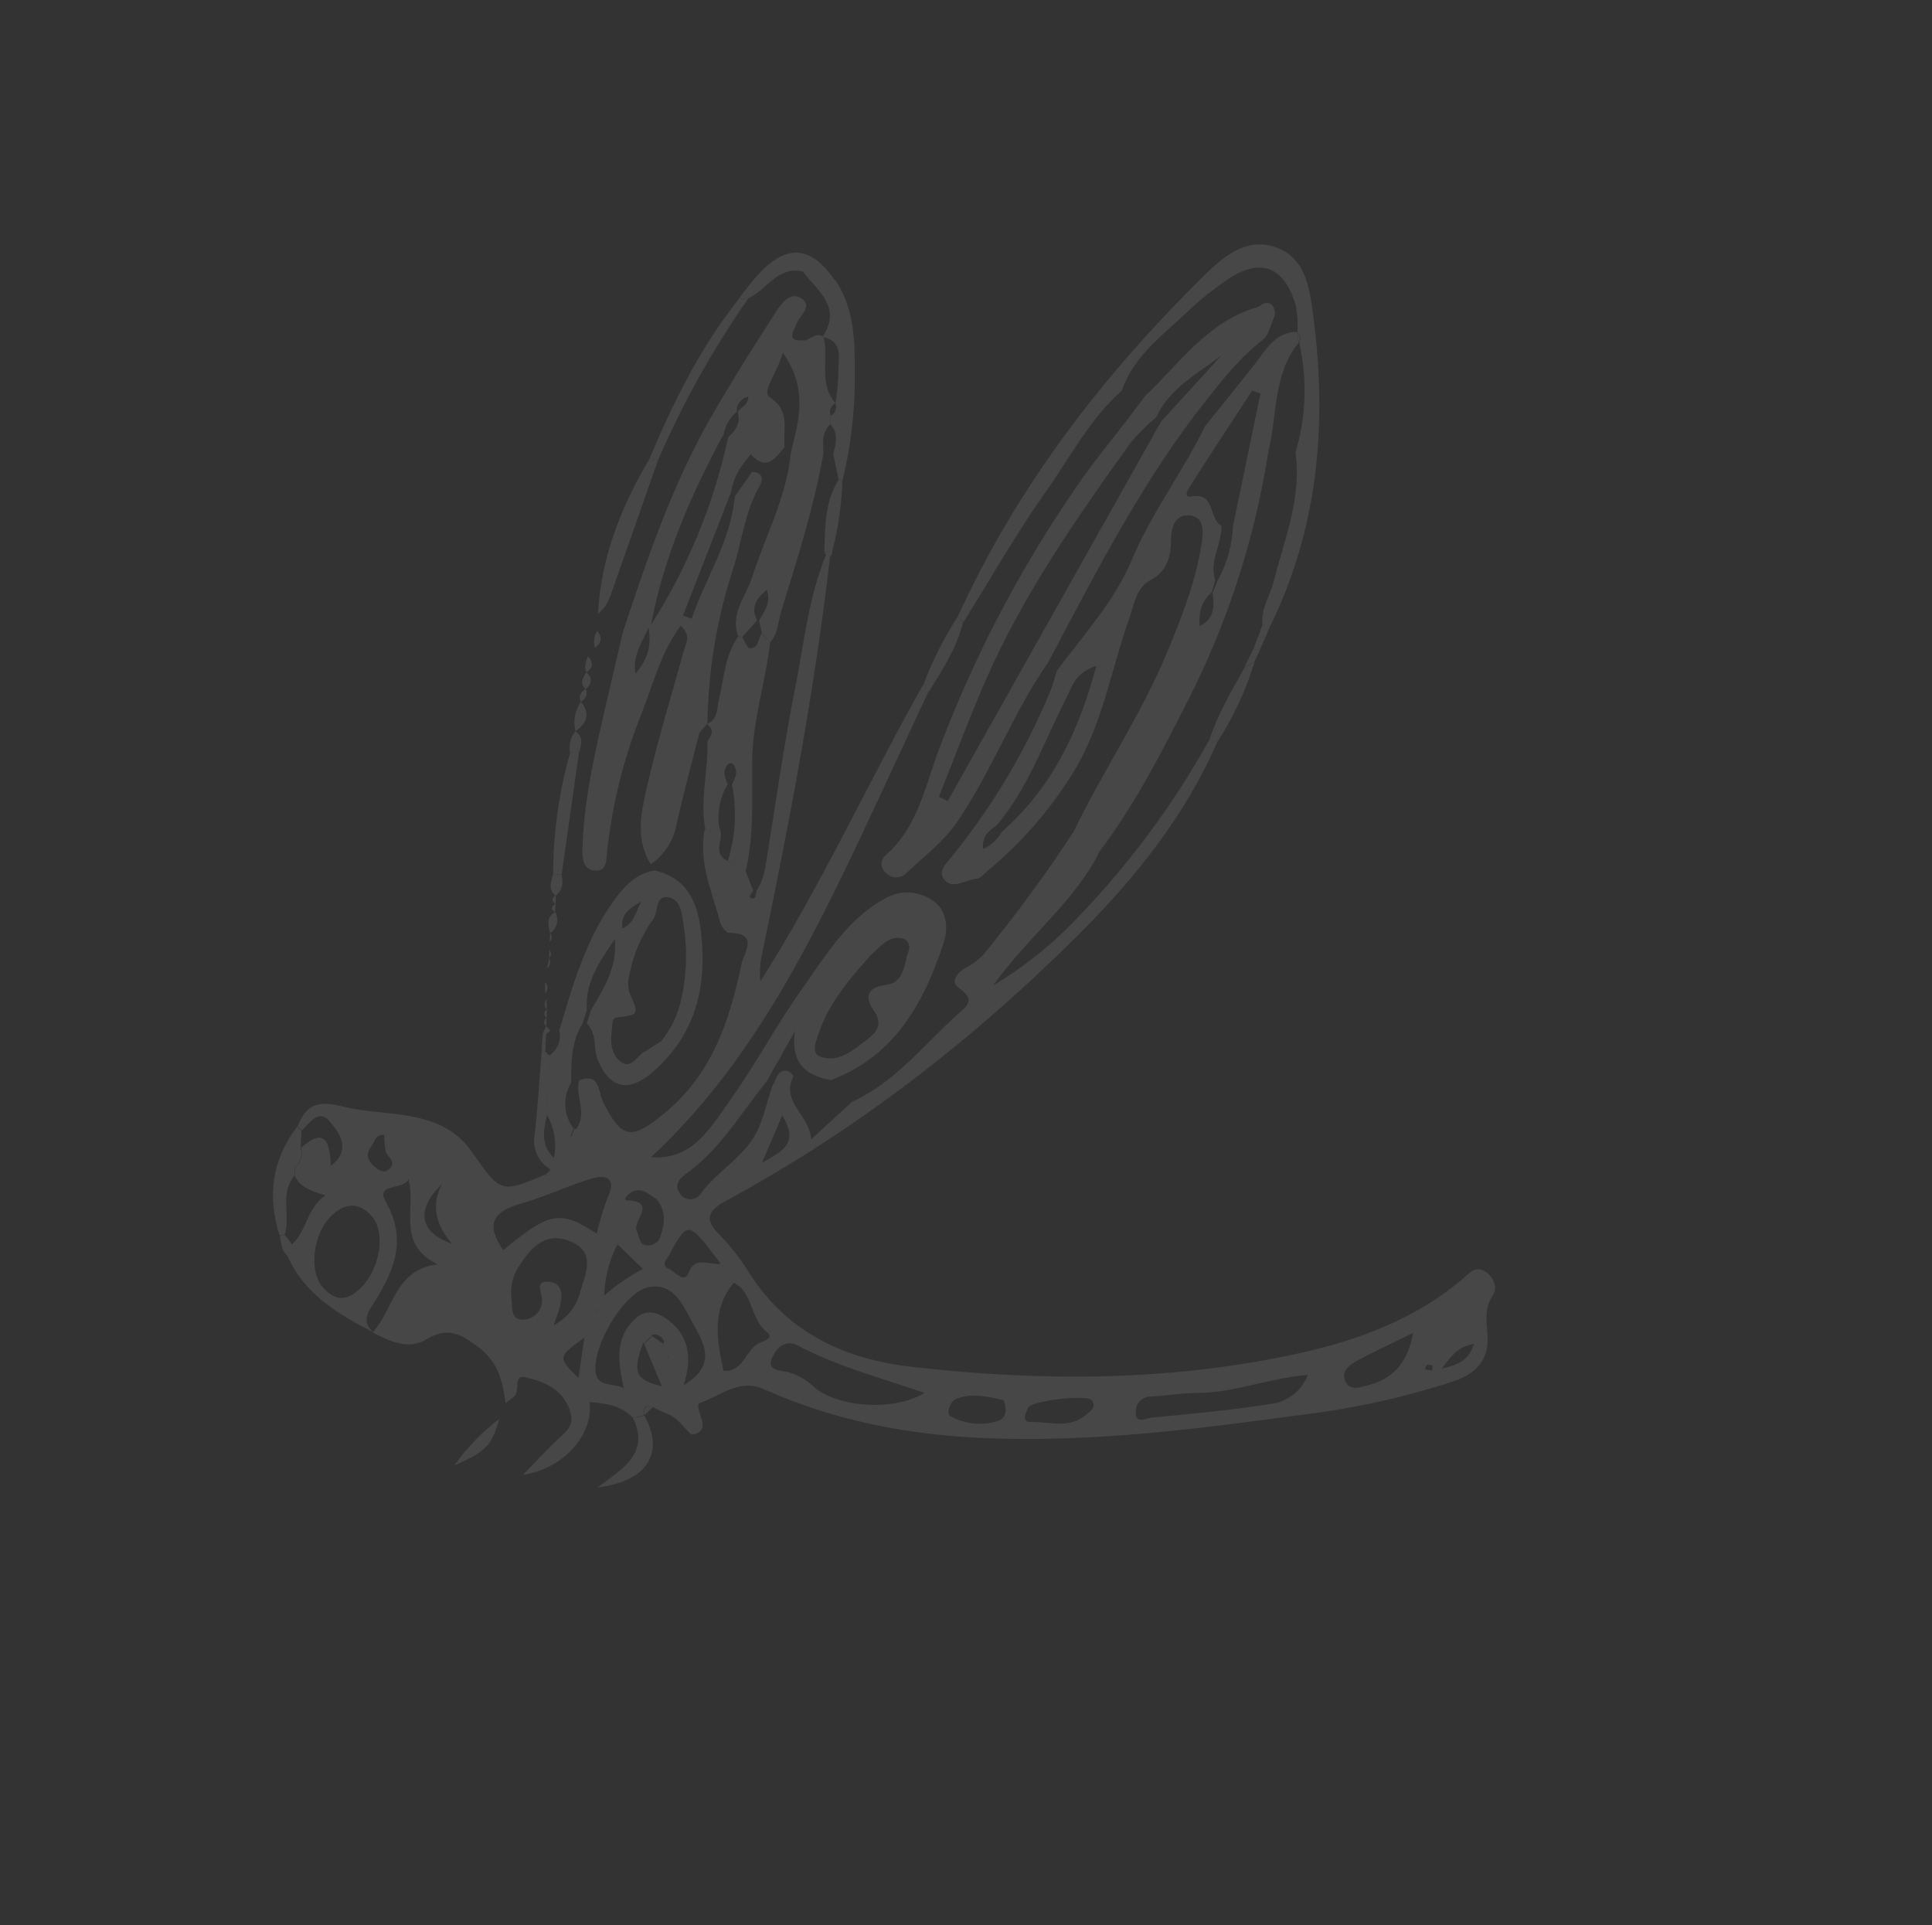 <svg width="286" height="285" viewBox="0 0 286 285" fill="none" xmlns="http://www.w3.org/2000/svg">
<rect x="0" y="0" width="286" height="285" fill="#333333" stroke="none"/>
<g opacity="0.1">
<path d="M93.704 209.913C91.953 208.009 89.661 207.749 87.272 207.554C87.874 212.267 83.543 217.407 77.421 218.327C79.636 216.061 81.24 214.272 83.018 212.673C84.327 211.47 85.038 210.575 84.278 208.58C83.076 205.447 80.416 204.511 77.794 203.879C75.87 203.414 77.088 206.026 76.062 206.776C75.718 207.032 75.359 207.325 74.839 207.731C74.419 204.41 73.718 201.613 70.834 199.434C68.194 197.43 66.268 196.386 63.087 198.285C60.453 199.886 57.678 198.549 55.153 197.248C58.294 193.9 58.413 187.909 64.799 187.171C58.625 184.213 61.634 178.922 60.47 174.582C59.658 176.247 55.503 175.091 57.115 177.921C60.514 183.889 58.042 188.661 55.011 193.416C53.994 195.016 53.991 195.997 55.218 197.2C50.032 194.529 45.059 191.615 42.555 185.898L43.243 184.19C45.429 182.181 45.419 178.833 48.164 176.973C46.148 176.303 44.444 175.816 43.618 174.064L43.615 174.139L43.667 172.883C44.089 172.529 44.399 172.059 44.557 171.532C44.716 171.004 44.717 170.442 44.56 169.914C48.114 166.766 48.842 169.068 48.977 172.59C52.146 170.087 50.178 167.67 48.843 166.048C47.209 164.048 45.872 166.231 44.661 167.357L44.059 166.703C45.4 163.538 46.952 162.835 50.83 163.822C54.945 164.869 59.469 164.55 63.705 166.004C66.236 166.8 68.425 168.423 69.923 170.613C74.124 176.653 74.156 176.623 80.713 173.89C81.236 174.026 81.465 173.815 81.368 173.289L81.495 173.099L81.999 171.428C82.446 169.241 82.073 166.966 80.953 165.036L81.005 163.78L81.058 162.524L81.111 161.268L81.163 160.011L81.216 158.755L81.269 157.499L81.322 156.243C81.914 155.859 82.373 155.3 82.635 154.644C82.897 153.988 82.949 153.267 82.784 152.58C84.768 145.925 86.647 139.222 90.777 133.456C92.374 131.252 94.046 129.34 96.878 128.861C101.894 130.022 103.349 133.719 103.805 138.312C104.602 146.141 103.033 152.945 96.861 158.499C93.311 161.691 90.385 161.411 88.49 156.921C87.765 155.173 88.434 153.012 86.867 151.531L87.493 149.519C89.388 146.327 91.429 143.122 91.009 139.04C88.882 142.203 86.568 145.309 86.883 149.499L86.266 151.455C84.547 154.183 84.545 157.24 84.55 160.279C83.927 161.31 83.625 162.502 83.683 163.705C83.741 164.908 84.157 166.066 84.877 167.031L84.487 168.223C84.631 168.235 84.88 168.296 84.901 168.253C85.061 167.876 85.185 167.485 85.315 167.087C86.984 164.792 85.144 162.305 85.703 159.944C88.856 158.711 88.565 161.744 89.257 163.088C92.055 168.679 93.446 168.813 98.332 164.827C105.42 159.035 107.999 151.109 109.773 142.702C110.152 140.869 112.41 138.189 107.947 138.09C107.464 138.076 106.749 137.114 106.587 136.479C105.417 131.975 103.342 127.604 104.319 122.744C104.659 122.897 105.039 122.94 105.404 122.866C105.77 122.792 106.103 122.606 106.356 122.332C107.539 123.829 105.199 126.209 107.622 127.399L110.314 128.777L111.488 131.827C111.358 132.224 110.595 132.721 111.282 132.982C111.79 133.18 111.979 132.427 111.97 131.879C113.02 130.394 113.257 128.655 113.538 126.899C114.885 118.5 116.075 110.075 117.733 101.739C119.034 95.181 119.688 88.446 122.259 82.18L122.906 82.214C120.625 101.942 116.932 121.423 112.89 140.839C112.527 142.291 112.415 143.795 112.559 145.285C121.532 131.166 128.449 115.955 136.601 101.442C136.872 101.737 137.194 101.996 137.491 102.279C134.207 109.307 130.948 116.361 127.652 123.402C119.415 140.829 110.743 157.981 96.309 171.361L95.924 171.402L96.306 171.292C102.411 171.837 105.037 167.116 107.857 163.195C111.779 157.729 114.932 151.702 118.836 146.241C122.298 141.391 125.343 136.152 130.934 133.052C131.992 132.412 133.21 132.088 134.446 132.118C135.682 132.147 136.884 132.529 137.91 133.219C140.138 134.552 140.451 137.295 139.681 139.61C136.76 148.478 132.455 156.325 123.019 159.893C119.071 159.224 117.055 157.189 117.667 152.653L113.519 160.041C109.671 164.787 106.593 170.214 101.452 173.842C100.408 174.585 99.772 175.64 100.736 176.819C100.917 177.059 101.155 177.251 101.428 177.378C101.701 177.504 102.002 177.561 102.302 177.544C102.603 177.527 102.894 177.436 103.151 177.279C103.408 177.122 103.623 176.904 103.775 176.645C106.318 173.172 110.5 171.126 112.275 167.042C113.14 165.04 113.633 162.884 114.299 160.798C114.976 159.945 114.894 158.306 116.559 158.527C116.753 158.594 116.932 158.699 117.085 158.836C117.238 158.973 117.362 159.14 117.45 159.326C115.538 163.196 119.814 164.917 120.084 168.666L126.105 163.13C132.365 160.26 136.585 154.919 141.486 150.4C142.874 149.124 144.72 148.164 141.95 146.254C140.678 145.383 141.577 144.181 142.666 143.434C143.706 142.921 144.659 142.245 145.487 141.432C150.293 135.572 154.782 129.458 158.932 123.116L162.828 125.934C159.207 133.37 152.481 138.322 146.985 145.899C151.421 143.263 155.484 140.044 159.064 136.327C166.827 128.348 173.51 119.385 178.943 109.668L180.278 109.648C175.414 120.92 167.831 130.259 159.224 138.8C143.785 154.108 126.753 167.316 107.614 177.68C104.493 179.342 104.3 180.643 106.723 183.016C108.349 184.718 109.787 186.59 111.012 188.6C116.671 197.381 125.123 201.228 135.072 202.356C154.346 204.549 173.624 204.502 192.607 200.272C201.302 198.315 209.822 195.143 216.802 189.075C217.692 188.257 218.634 187.39 219.894 188.248C221.154 189.107 221.732 190.641 220.993 191.742C219.604 193.817 220.129 195.846 220.214 198.014C220.349 201.391 218.43 203.362 215.263 204.45C207.984 206.84 200.485 208.504 192.878 209.418C177.261 211.544 161.593 213.56 145.76 212.89C134.455 212.415 123.521 210.321 113.158 205.683C109.416 204.004 106.747 206.591 103.675 207.676C103.547 207.721 103.365 207.864 103.361 207.965C103.276 209.553 105.361 211.742 102.49 212.389C102.058 212.484 100.461 209.75 98.584 209.218C97.902 208.957 97.246 208.635 96.623 208.255C95.56 207.952 95.11 208.33 95.315 209.458L95.345 209.491L93.704 209.913ZM96.54 197.644C95.391 197.3 95.029 197.826 95.166 198.907C93.591 203.145 94.09 204.304 97.977 205.223C97.115 203.142 96.228 201.035 95.347 198.934L96.564 197.815L98.222 198.948C98.24 198.81 98.323 198.637 98.277 198.535C98.154 198.188 97.906 197.9 97.581 197.727C97.257 197.554 96.879 197.509 96.523 197.599L96.54 197.644ZM91.343 184.308C90.17 186.634 89.517 189.187 89.431 191.79C91.196 190.27 93.123 188.947 95.177 187.848C93.781 186.487 92.662 185.402 91.531 184.316L91.451 183.69L91.343 184.308ZM97.828 154.193C99.195 152.541 100.175 150.604 100.696 148.525C101.63 144.814 101.809 140.953 101.223 137.172C100.949 135.443 100.888 133.157 98.907 132.828C96.927 132.5 97.508 134.984 96.708 136.058C94.978 138.451 93.79 141.192 93.225 144.091C92.907 145.066 92.909 146.118 93.231 147.092C94.6 150.157 94.579 150.225 91.518 150.587C90.905 150.656 90.724 150.919 90.69 151.289C90.528 153.188 90.033 155.237 91.472 156.789C93.277 158.752 94.183 156.349 95.42 155.671C96.188 155.206 96.917 154.777 97.816 154.18L97.828 154.193ZM128.85 141.477C125.716 144.95 122.68 148.491 121.167 153.045C120.757 154.28 119.999 156.004 121.589 156.486C124.204 157.294 126.313 155.451 128.25 153.984C129.615 152.947 130.862 151.716 129.341 149.576C128.01 147.695 128.219 146.175 131.16 145.802C133.93 145.452 133.808 142.666 134.526 140.702C134.59 140.526 134.617 140.339 134.606 140.153C134.595 139.966 134.545 139.784 134.461 139.617C134.377 139.45 134.259 139.303 134.115 139.183C133.972 139.063 133.805 138.974 133.626 138.922C131.595 138.446 130.458 140.034 129.147 141.156C129.038 141.252 128.935 141.355 128.838 141.464L128.85 141.477ZM49.208 179.841C46.377 182.371 45.642 188.059 47.723 190.493C49.552 192.64 51.3 192.663 53.311 190.753C56.273 187.946 57.187 182.359 54.972 179.964C53.094 177.947 51.15 178.08 49.196 179.828L49.208 179.841ZM136.874 206.194C130.163 203.912 123.922 202.259 118.185 199.225C116.149 198.139 114.856 199.702 114.292 201.006C113.421 203.014 115.699 202.864 116.7 203.139C118.093 203.53 119.369 204.256 120.418 205.252C123.874 208.354 132.359 208.993 136.874 206.194ZM81.948 196.195C82.931 195.691 83.794 194.98 84.478 194.112C85.161 193.244 85.649 192.238 85.909 191.164C86.748 188.4 88.271 185.249 84.278 183.704C80.637 182.305 78.519 184.796 76.796 187.492C75.905 188.859 75.521 190.494 75.708 192.114C75.88 193.418 75.464 195.539 77.623 195.353C78.371 195.291 79.065 194.938 79.554 194.368C80.043 193.799 80.288 193.059 80.236 192.311C80.138 191.193 79.21 189.631 81.162 189.745C83.114 189.858 83.317 191.471 82.953 193.085C82.811 193.916 82.47 194.701 81.948 196.195ZM101.186 205.074C106.393 201.989 104.05 198.601 102.413 195.625C101.092 193.217 99.814 189.948 96.147 190.518C92.741 191.017 88.249 198.227 88.137 202.387C88.045 205.624 90.737 204.61 92.335 205.495C91.543 201.744 90.885 198.061 94.122 195.145C95.778 193.623 97.626 194.399 99.002 195.489C101.915 197.737 102.543 200.928 101.2 205.037L101.186 205.074ZM74.495 185.055C81.478 179.346 82.885 179.115 88.343 182.622C88.766 180.776 89.317 178.962 89.993 177.193C91.232 174.508 89.85 173.858 87.75 174.425C84.094 175.492 80.644 177.203 76.971 178.225C73.009 179.368 71.829 181.25 74.495 185.055ZM193.622 203.529C187.731 204.031 182.67 206.196 177.29 206.203C174.95 206.206 172.616 206.636 170.278 206.746C169.98 206.75 169.687 206.815 169.416 206.937C169.145 207.058 168.901 207.234 168.7 207.453C168.499 207.672 168.344 207.929 168.246 208.21C168.148 208.49 168.108 208.788 168.129 209.084C168.116 210.883 169.64 209.94 170.449 209.861C176.304 209.308 182.134 208.779 187.929 207.858C189.186 207.737 190.385 207.268 191.391 206.503C192.397 205.739 193.169 204.709 193.622 203.529ZM108.63 189.897C105.24 193.92 106.163 198.457 107.102 202.919C110.243 203.183 110.343 199.444 112.741 198.676C113.424 198.459 114.459 197.918 113.575 197.258C111.012 195.206 111.396 191.145 108.63 189.897ZM209.17 197.324C205.906 198.948 203.162 200.18 200.533 201.642C199.624 202.164 198.488 203.148 199.18 204.517C199.871 205.886 201.117 205.429 202.262 205.137C206.006 204.218 208.352 201.976 209.182 197.337L209.17 197.324ZM106.69 187.091C101.871 180.654 101.877 180.648 99.071 185.752C98.642 186.521 97.78 187.29 99.021 187.852C99.91 188.241 101.313 190.055 101.908 188.47C102.891 185.875 104.688 187.278 106.703 187.104L106.69 187.091ZM161.586 207.262C160.798 206.405 152.674 207.354 152.183 208.409C151.851 209.112 151.207 210.513 152.441 210.502C155.251 210.406 158.308 211.629 160.844 209.37C161.477 208.824 162.378 208.333 161.598 207.275L161.586 207.262ZM148.575 207.282C146.331 206.773 143.898 206.136 141.523 207.1C140.64 207.453 140.003 209.307 140.712 209.658C141.799 210.261 143.001 210.629 144.239 210.738C145.477 210.847 146.725 210.696 147.901 210.293C148.951 209.871 149.075 208.706 148.587 207.296L148.575 207.282ZM97.183 177.526C96.03 176.81 94.949 175.582 93.348 176.56C93.018 176.766 92.157 177.655 92.759 177.692C97.466 177.833 93.548 180.783 94.256 182.21C94.697 183.084 94.508 184.296 95.845 184.371C96.29 184.398 96.731 184.265 97.089 183.998C97.446 183.731 97.698 183.347 97.8 182.912C98.397 181.119 98.658 179.249 97.195 177.539L97.183 177.526ZM65.384 175.317C61.572 179.052 62.015 182.436 66.885 184.094C64.438 181.235 63.849 178.455 65.384 175.317ZM56.895 168.015C55.472 167.886 55.499 169.045 55.002 169.66C54.073 170.803 54.39 171.792 55.416 172.672C56.09 173.26 56.865 173.827 57.667 173.018C58.776 171.913 57.28 171.284 57.084 170.414C56.957 169.616 56.89 168.81 56.883 168.002L56.895 168.015ZM115.805 165.101L112.792 172.135C116.09 170.285 118.275 169.194 115.786 165.094L115.805 165.101ZM86.502 198.022C82.532 200.875 82.532 200.875 85.627 204.019L86.502 198.022ZM213.434 202.605C216.224 201.948 217.469 201.227 218.188 198.923C215.947 199.401 215.037 200.407 213.434 202.605ZM94.936 133.461C93.087 134.497 91.855 135.363 92.132 137.451C93.837 136.705 94.047 135.147 94.936 133.461ZM212.076 202.152C211.769 202.107 211.461 201.956 211.281 202.049C211.101 202.142 211.048 202.492 210.938 202.727L212.007 202.879L212.076 202.152ZM88.137 194.139L88.49 193.972L88.036 193.846L88.137 194.139ZM98.812 200.772L98.852 201.025L99.009 200.881L98.812 200.772Z" fill="white"/>
<path d="M141.785 91.267C150.453 72.259 162.933 55.978 177.67 41.365C180.684 38.365 184.229 34.984 188.855 36.6C193.481 38.216 193.952 43.168 194.476 47.336C196.462 62.984 195.099 78.222 188.065 92.623L186.9 92.486C186.595 90.158 187.983 88.266 188.518 86.168C190.123 79.863 192.735 73.681 191.777 66.965C193.357 61.701 193.548 56.117 192.332 50.757C192.464 50.504 192.513 50.215 192.471 49.933C192.428 49.651 192.297 49.389 192.096 49.187L192.065 49.154C192.143 47.844 192.065 46.529 191.833 45.237C190.031 39.166 186.299 37.996 181.145 41.781C179.463 42.946 177.862 44.224 176.354 45.607C172.536 49.335 167.92 52.431 166.077 57.809C161.301 62.044 158.401 67.729 154.789 72.837C150.402 79.02 146.658 85.652 142.631 92.095L141.785 91.267Z" fill="white"/>
<path d="M121.733 49.902C124.752 45.436 120.959 43.018 118.784 40.127C120.922 38.814 122.103 40.795 123.677 41.509C126.633 45.892 126.53 50.902 126.542 55.867C126.552 60.988 125.945 66.091 124.734 71.067C124.536 71.037 124.337 71.027 124.137 71.035C123.885 69.762 123.625 68.491 123.36 67.222C123.733 65.671 124.174 64.167 122.916 62.799L122.969 61.543C123.29 61.37 123.538 61.087 123.668 60.746C123.798 60.404 123.801 60.028 123.676 59.685C123.934 58.154 124.081 56.606 124.116 55.054C124.02 53.125 124.974 50.642 121.909 49.91L121.733 49.902Z" fill="white"/>
<path d="M97.455 68.01L91.032 86.294C90.447 87.955 90.021 89.699 88.519 90.85C88.962 82.558 91.917 75.094 96.076 68.034L97.455 68.01Z" fill="white"/>
<path d="M97.455 68.01L96.095 68.054C99.614 59.601 103.662 51.434 109.4 44.226C109.861 44.202 110.32 44.189 110.774 44.171C105.553 51.655 101.092 59.641 97.455 68.01Z" fill="white"/>
<path d="M85.708 111.394L83.144 129.449L81.888 129.397C81.891 123.3 82.743 117.233 84.419 111.371L85.708 111.394Z" fill="white"/>
<path d="M44.014 166.758L44.615 167.412L44.51 169.924C44.667 170.453 44.666 171.015 44.508 171.543C44.349 172.07 44.04 172.54 43.618 172.894L43.565 174.15L43.568 174.075C41.364 176.694 43.063 179.961 42.133 182.798C41.875 182.806 41.616 182.814 41.364 182.841C39.561 177.071 40.241 171.652 44.014 166.758Z" fill="white"/>
<path d="M93.705 209.913L95.393 209.569C98.422 215.044 95.89 219.304 88.448 220.193C92.207 217.413 96.216 215.14 93.705 209.913Z" fill="white"/>
<path d="M110.762 44.157C110.302 44.169 109.843 44.181 109.388 44.213C110.405 42.791 111.506 41.431 112.686 40.142C116.814 36.069 120.148 36.529 123.643 41.552C122.101 40.808 120.92 38.827 118.75 40.17C115.082 39.412 113.487 42.931 110.762 44.157Z" fill="white"/>
<path d="M82.019 171.46L81.514 173.131C80.626 172.62 79.92 171.844 79.495 170.911C79.071 169.978 78.949 168.935 79.147 167.93C79.632 163.861 79.849 159.749 80.178 155.654L80.743 155.678C80.948 155.9 81.152 156.123 81.345 156.332C81.327 156.759 81.303 157.18 81.292 157.588L81.239 158.845L81.187 160.101L81.134 161.357L81.081 162.613L81.029 163.869L80.976 165.125C80.417 167.341 80.046 169.591 82.019 171.46Z" fill="white"/>
<path d="M180.31 109.681L178.975 109.701C180.209 105.789 182.285 102.346 184.238 98.823L185.714 97.998C184.454 102.121 182.636 106.052 180.31 109.681Z" fill="white"/>
<path d="M141.785 91.267C142.044 91.548 142.303 91.83 142.561 92.111C141.636 95.885 139.551 99.094 137.519 102.387C137.242 102.086 136.926 101.821 136.629 101.551C137.96 97.942 139.69 94.493 141.785 91.267Z" fill="white"/>
<path d="M124.708 71.091C124.601 74.634 124.098 78.154 123.211 81.585L122.033 81.618C122.153 77.993 122.094 74.316 124.105 71.066C124.306 71.052 124.508 71.061 124.708 71.091Z" fill="white"/>
<path d="M67.282 216.914C69.127 214.302 71.364 211.99 73.912 210.058C72.858 213.889 71.913 214.951 67.282 216.914Z" fill="white"/>
<path d="M85.998 103.881C87.447 105.653 86.878 107.057 85.186 108.251C84.999 107.507 84.975 106.731 85.115 105.977C85.255 105.223 85.557 104.508 85.998 103.881Z" fill="white"/>
<path d="M85.708 111.393L84.393 111.395C84.275 110.844 84.286 110.273 84.425 109.727C84.563 109.18 84.826 108.673 85.192 108.245C86.426 109.127 86.076 110.257 85.708 111.393Z" fill="white"/>
<path d="M81.862 129.421L83.118 129.473C83.382 130.667 83.355 131.78 82.245 132.582C81.07 131.659 81.608 130.524 81.862 129.421Z" fill="white"/>
<path d="M43.267 184.254L42.579 185.962C41.676 185.138 41.579 184.007 41.437 182.894C41.69 182.867 41.948 182.859 42.206 182.851C42.552 183.318 42.91 183.786 43.267 184.254Z" fill="white"/>
<path d="M86.809 99.523C87.778 100.42 87.568 101.241 86.704 102.036C85.784 101.167 86.246 100.343 86.809 99.523Z" fill="white"/>
<path d="M82.181 135.033C82.486 135.549 82.578 136.163 82.436 136.745C82.294 137.327 81.93 137.83 81.421 138.147C81.199 137.011 80.771 135.811 82.181 135.033Z" fill="white"/>
<path d="M185.682 97.966L184.213 98.797L185.522 96.084L186.477 96.269L185.682 97.966Z" fill="white"/>
<path d="M87.035 97.155C87.86 98.052 87.833 98.837 86.822 99.549C86.416 98.715 86.732 97.941 87.035 97.155Z" fill="white"/>
<path d="M88.396 93.381C89.205 94.352 89.03 95.213 88.062 95.933C87.945 95.507 87.914 95.062 87.971 94.623C88.029 94.185 88.173 93.762 88.396 93.381Z" fill="white"/>
<path d="M80.684 145.383C80.899 145.611 81.022 145.91 81.028 146.223C81.035 146.536 80.925 146.84 80.72 147.077C80.712 146.504 80.704 145.944 80.684 145.383Z" fill="white"/>
<path d="M188.041 92.597L187.292 94.409L186.262 94.221L186.897 92.43L188.041 92.597Z" fill="white"/>
<path d="M187.266 94.433L186.478 96.269L185.535 96.085L186.242 94.227L187.266 94.433Z" fill="white"/>
<path d="M86.705 102.023C87.103 102.864 86.67 103.444 85.998 103.881C85.909 103.715 85.856 103.532 85.844 103.343C85.832 103.155 85.86 102.967 85.927 102.791C85.994 102.615 86.098 102.455 86.233 102.322C86.367 102.19 86.528 102.088 86.705 102.023Z" fill="white"/>
<path d="M95.377 209.487C95.166 208.377 95.616 207.999 96.686 208.283L95.377 209.487Z" fill="white"/>
<path d="M81.389 139.385L81.336 140.641L81.389 139.385Z" fill="white"/>
<path d="M81.442 138.129C81.601 138.302 81.685 138.532 81.675 138.768C81.665 139.003 81.562 139.225 81.389 139.385L81.442 138.129Z" fill="white"/>
<path d="M82.227 133.796L82.174 135.052C81.513 134.621 81.556 134.195 82.227 133.796Z" fill="white"/>
<path d="M82.286 132.546L82.233 133.803C81.579 133.366 81.659 132.942 82.286 132.546Z" fill="white"/>
<path d="M122.031 81.618L123.209 81.585C123.226 81.709 123.216 81.835 123.181 81.955C123.145 82.075 123.085 82.186 123.004 82.281L122.364 82.242C122.212 82.058 122.099 81.846 122.031 81.618Z" fill="white"/>
<path d="M80.844 151.901C81.049 152.124 81.254 152.346 81.446 152.556C81.237 152.748 81.034 152.935 80.792 153.157L80.302 153.124L80.844 151.901Z" fill="white"/>
<path d="M81.418 173.291C81.471 173.822 81.242 174.032 80.764 173.893L81.418 173.291Z" fill="white"/>
<path d="M81.284 141.885C81.624 142.465 81.414 142.972 80.983 143.369L81.284 141.885Z" fill="white"/>
<path d="M80.956 149.396L80.903 150.652C80.449 150.237 80.48 149.81 80.956 149.396Z" fill="white"/>
<path d="M80.895 147.965L80.959 149.44C80.76 149.25 80.643 148.99 80.631 148.715C80.619 148.441 80.714 148.172 80.895 147.965Z" fill="white"/>
<path d="M81.336 140.629C81.485 140.807 81.563 141.035 81.553 141.267C81.543 141.499 81.447 141.72 81.283 141.885L81.336 140.629Z" fill="white"/>
<path d="M80.916 150.639C80.898 151.079 80.873 151.512 80.863 151.895C80.408 151.493 80.445 151.06 80.916 150.639Z" fill="white"/>
<path d="M80.195 155.661L80.248 154.405L80.782 154.421L80.73 155.677L80.195 155.661Z" fill="white"/>
<path d="M80.254 154.4L80.34 153.113L80.829 153.146L80.776 154.403L80.254 154.4Z" fill="white"/>
<path d="M158.934 123.116C163.179 114.31 168.705 106.162 172.511 97.168C174.789 91.764 176.968 86.319 177.879 80.481C178.155 78.719 178.293 76.478 176.073 76.297C174.055 76.124 173.345 77.888 173.351 80.008C173.346 82.367 172.782 84.564 170.298 85.882C168.201 86.99 167.915 89.45 167.181 91.502C164.441 99.213 163.215 107.454 158.726 114.576C155.318 120.064 151.032 124.956 146.039 129.055C145.607 129.453 145.123 130.03 144.625 130.066C142.972 130.185 141.003 131.814 139.745 130.169C138.712 128.836 140.418 127.473 141.251 126.369C147.127 119.038 151.931 110.908 155.52 102.224C155.891 101.315 156.143 100.274 156.421 99.33C160.373 94.066 165.087 88.778 167.459 83.083C170.446 75.904 175.064 69.907 178.382 63.1C180.832 60.038 183.3 57.009 185.725 53.933C187.387 51.801 188.712 49.183 191.986 49.119L192.022 49.158L192.252 50.722C188.417 55.456 189.098 61.411 187.762 66.853C185.747 79.799 181.676 92.34 175.703 104.002C171.836 111.616 167.938 119.197 162.801 126.009L158.934 123.116ZM179.356 87.734C177.792 89.003 177.464 90.681 177.58 92.712C179.863 91.531 179.765 89.677 179.506 87.753L180.255 85.941C181.627 83.473 182.402 80.717 182.518 77.895L186.588 58.26L185.36 57.844C182.28 62.559 179.17 67.254 176.152 72.01C175.95 72.329 175.074 73.714 176.31 73.495C180.043 72.84 178.879 76.893 180.817 77.805C180.922 80.546 178.918 83.029 179.898 85.895L179.356 87.734ZM147.477 122.214C146.273 123.032 145.302 123.985 145.545 125.681C146.727 125.15 147.705 124.251 148.333 123.118C155.675 116.657 159.665 108.4 162.291 98.582C159.136 99.551 158.693 101.709 157.796 103.439C154.535 109.808 152.22 116.682 147.495 122.234L147.477 122.214Z" fill="white"/>
<path d="M114.013 95.066C113.337 100.976 111.394 106.664 111.348 112.708C111.299 118.079 111.648 123.542 110.407 128.838L107.721 127.467C108.9 123.8 109.116 119.892 108.348 116.118C108.832 115.226 109.286 114.314 108.673 113.319C108.629 113.221 108.558 113.137 108.469 113.076C108.379 113.016 108.275 112.982 108.167 112.978C108.059 112.974 107.952 113.001 107.858 113.054C107.765 113.108 107.688 113.187 107.637 113.282C106.943 114.222 107.35 115.176 107.713 116.11C106.585 118 106.141 120.221 106.455 122.399C106.202 122.673 105.869 122.86 105.503 122.934C105.138 123.007 104.758 122.965 104.419 122.811C103.557 118.446 104.872 114.11 104.72 109.769C105.316 108.907 105.837 108.041 104.664 107.212C106.358 106.428 106.098 104.831 106.446 103.436C107.205 100.323 107.3 97.011 109.259 94.268L109.874 94.307C110.245 94.895 110.652 96.007 111.005 95.984C112.307 95.994 112.234 94.588 112.734 93.766L114.013 95.066Z" fill="white"/>
<path d="M88.114 194.114L88.013 193.82L88.468 193.946L88.114 194.114Z" fill="white"/>
<path d="M95.124 198.862C94.987 197.781 95.361 197.268 96.498 197.599L96.505 197.737L95.281 198.862L95.124 198.862Z" fill="white"/>
<path d="M85.427 167.143C85.297 167.54 85.173 167.931 85.013 168.308C84.98 168.338 84.743 168.291 84.599 168.278L84.989 167.087C85.119 167.124 85.263 167.136 85.427 167.143Z" fill="white"/>
<path d="M96.374 171.326L95.992 171.436L96.378 171.396L96.374 171.326Z" fill="white"/>
<path d="M43.625 174.215L43.678 172.959L43.625 174.215Z" fill="white"/>
<path d="M81.244 158.838L81.297 157.582L81.244 158.838Z" fill="white"/>
<path d="M81.147 161.345L81.199 160.089L81.147 161.345Z" fill="white"/>
<path d="M81.094 162.588L81.147 161.332L81.094 162.588Z" fill="white"/>
<path d="M81.035 163.837L81.088 162.581L81.035 163.837Z" fill="white"/>
<path d="M98.788 200.746L99.003 200.875L98.828 200.999L98.788 200.746Z" fill="white"/>
<path d="M80.988 165.1L81.041 163.844L80.988 165.1Z" fill="white"/>
<path d="M81.305 157.576C81.316 157.155 81.34 156.735 81.358 156.32C81.34 156.735 81.316 157.155 81.305 157.576Z" fill="white"/>
<path d="M81.199 160.089L81.252 158.833L81.199 160.089Z" fill="white"/>
<path d="M91.337 184.302L91.445 183.684C91.48 183.893 91.503 184.101 91.532 184.304L91.337 184.302Z" fill="white"/>
<path d="M114.012 95.066C113.597 94.614 113.188 94.169 112.773 93.717L112.38 91.832C113.127 90.517 114.192 89.285 113.513 87.312C111.911 88.617 111.101 89.942 112.072 91.826L109.919 94.265L109.298 94.22C108.003 90.894 110.392 88.383 111.296 85.571C113.273 79.394 116.455 73.582 117.079 66.971C118.258 62.264 119.659 57.497 115.873 52.211C115.137 55.061 112.707 57.96 113.912 58.772C117.145 60.896 115.816 63.615 116.163 66.146C114.776 67.868 113.454 69.845 111.128 67.237L110.124 68.522C109.124 69.825 108.456 71.352 108.176 72.97L101.104 91.126L102.386 91.602C104.453 85.535 108.172 80.124 108.783 73.499L111.333 69.85C112.936 69.886 113.016 70.972 112.447 71.942C110.283 75.695 109.844 79.999 108.587 84.017C106.13 91.472 104.827 99.259 104.724 107.108L103.542 108.448C102.41 112.931 101.203 117.397 100.185 121.872C99.983 123.09 99.539 124.256 98.879 125.3C98.22 126.345 97.358 127.246 96.344 127.952C94.107 124.429 94.849 120.56 95.66 116.964C97.236 109.996 99.348 103.139 101.254 96.242C101.552 95.147 102.365 94.073 100.764 92.635C97.891 96.484 96.761 101.074 95.1 105.282C92.412 111.93 90.652 118.917 89.868 126.044C89.733 127.316 89.912 129.06 87.988 128.872C86.346 128.715 86.181 127.117 86.213 125.759C86.392 119.387 87.657 113.224 89.073 107.068C90.101 102.499 91.197 97.978 92.243 93.441C95.856 82.595 99.513 71.77 105.228 61.805C108.283 56.472 111.572 51.263 114.923 46.081C115.656 44.935 116.91 43.239 118.436 44.058C120.474 45.131 118.487 46.608 118.005 47.739C117.378 49.197 116.375 50.59 119.058 50.394C119.928 50.33 120.695 49.154 121.838 49.806L121.928 49.904C122.718 53.127 121.124 56.778 123.682 59.692C123.348 59.851 123.088 60.133 122.956 60.479C122.825 60.825 122.831 61.208 122.975 61.55L122.922 62.806C121.58 64.039 121.867 65.599 121.889 67.172C120.433 75.19 118.023 82.84 115.631 90.534C115.188 92.089 115.174 93.78 114.012 95.066ZM109.05 60.984C108.05 61.785 107.38 62.926 107.167 64.189C102.331 73.14 98.281 82.395 96.372 92.495C101.802 83.996 105.669 74.596 107.792 64.738C108.885 63.733 109.705 62.629 109.206 61.022C109.68 60.224 110.829 59.964 110.769 58.716C110.255 58.824 109.798 59.116 109.485 59.538C109.172 59.959 109.024 60.481 109.068 61.004L109.05 60.984ZM96 92.97C94.565 95.835 93.63 97.564 94.098 99.754C95.248 98.141 96.598 96.549 96.018 92.989L96 92.97Z" fill="white"/>
<path d="M192.269 50.741L192.039 49.178C192.239 49.38 192.369 49.64 192.411 49.922C192.452 50.203 192.403 50.49 192.269 50.741Z" fill="white"/>
<path d="M122.85 62.859L122.902 61.603L122.85 62.859Z" fill="white"/>
<path d="M169.504 58.62C174.645 53.796 178.729 47.638 186.028 45.503C186.805 45.271 187.425 44.303 188.289 45.151C188.533 45.428 188.685 45.774 188.723 46.141C188.762 46.507 188.686 46.877 188.505 47.199C188.045 48.261 187.786 49.647 186.966 50.28C182.909 53.406 179.976 57.492 176.873 61.433C168.285 72.818 161.834 85.477 155.186 98.013C149.978 105.483 146.827 114.153 141.672 121.706C139.602 124.709 136.78 126.748 134.243 129.177C134.046 129.402 133.803 129.582 133.53 129.704C133.257 129.827 132.961 129.889 132.662 129.886C132.363 129.884 132.068 129.817 131.797 129.69C131.526 129.564 131.286 129.38 131.092 129.152C130.918 129.01 130.774 128.833 130.67 128.633C130.567 128.433 130.505 128.213 130.49 127.989C130.475 127.764 130.506 127.538 130.581 127.326C130.657 127.114 130.775 126.919 130.929 126.754C135.696 122.745 136.879 116.743 138.792 111.481C143.869 97.895 150.561 84.968 158.722 72.977C162.079 67.946 166.003 63.481 169.504 58.62ZM171.172 61.747C169.804 62.891 168.539 64.151 167.39 65.514C159.358 76.703 151.466 88.005 145.913 100.707C143.435 106.379 141.291 112.203 138.986 117.945L140.293 118.591L171.88 62.412L180.823 52.595C177.267 55.334 173.125 57.475 171.152 61.765L171.172 61.747Z" fill="white"/>
</g>
</svg>
